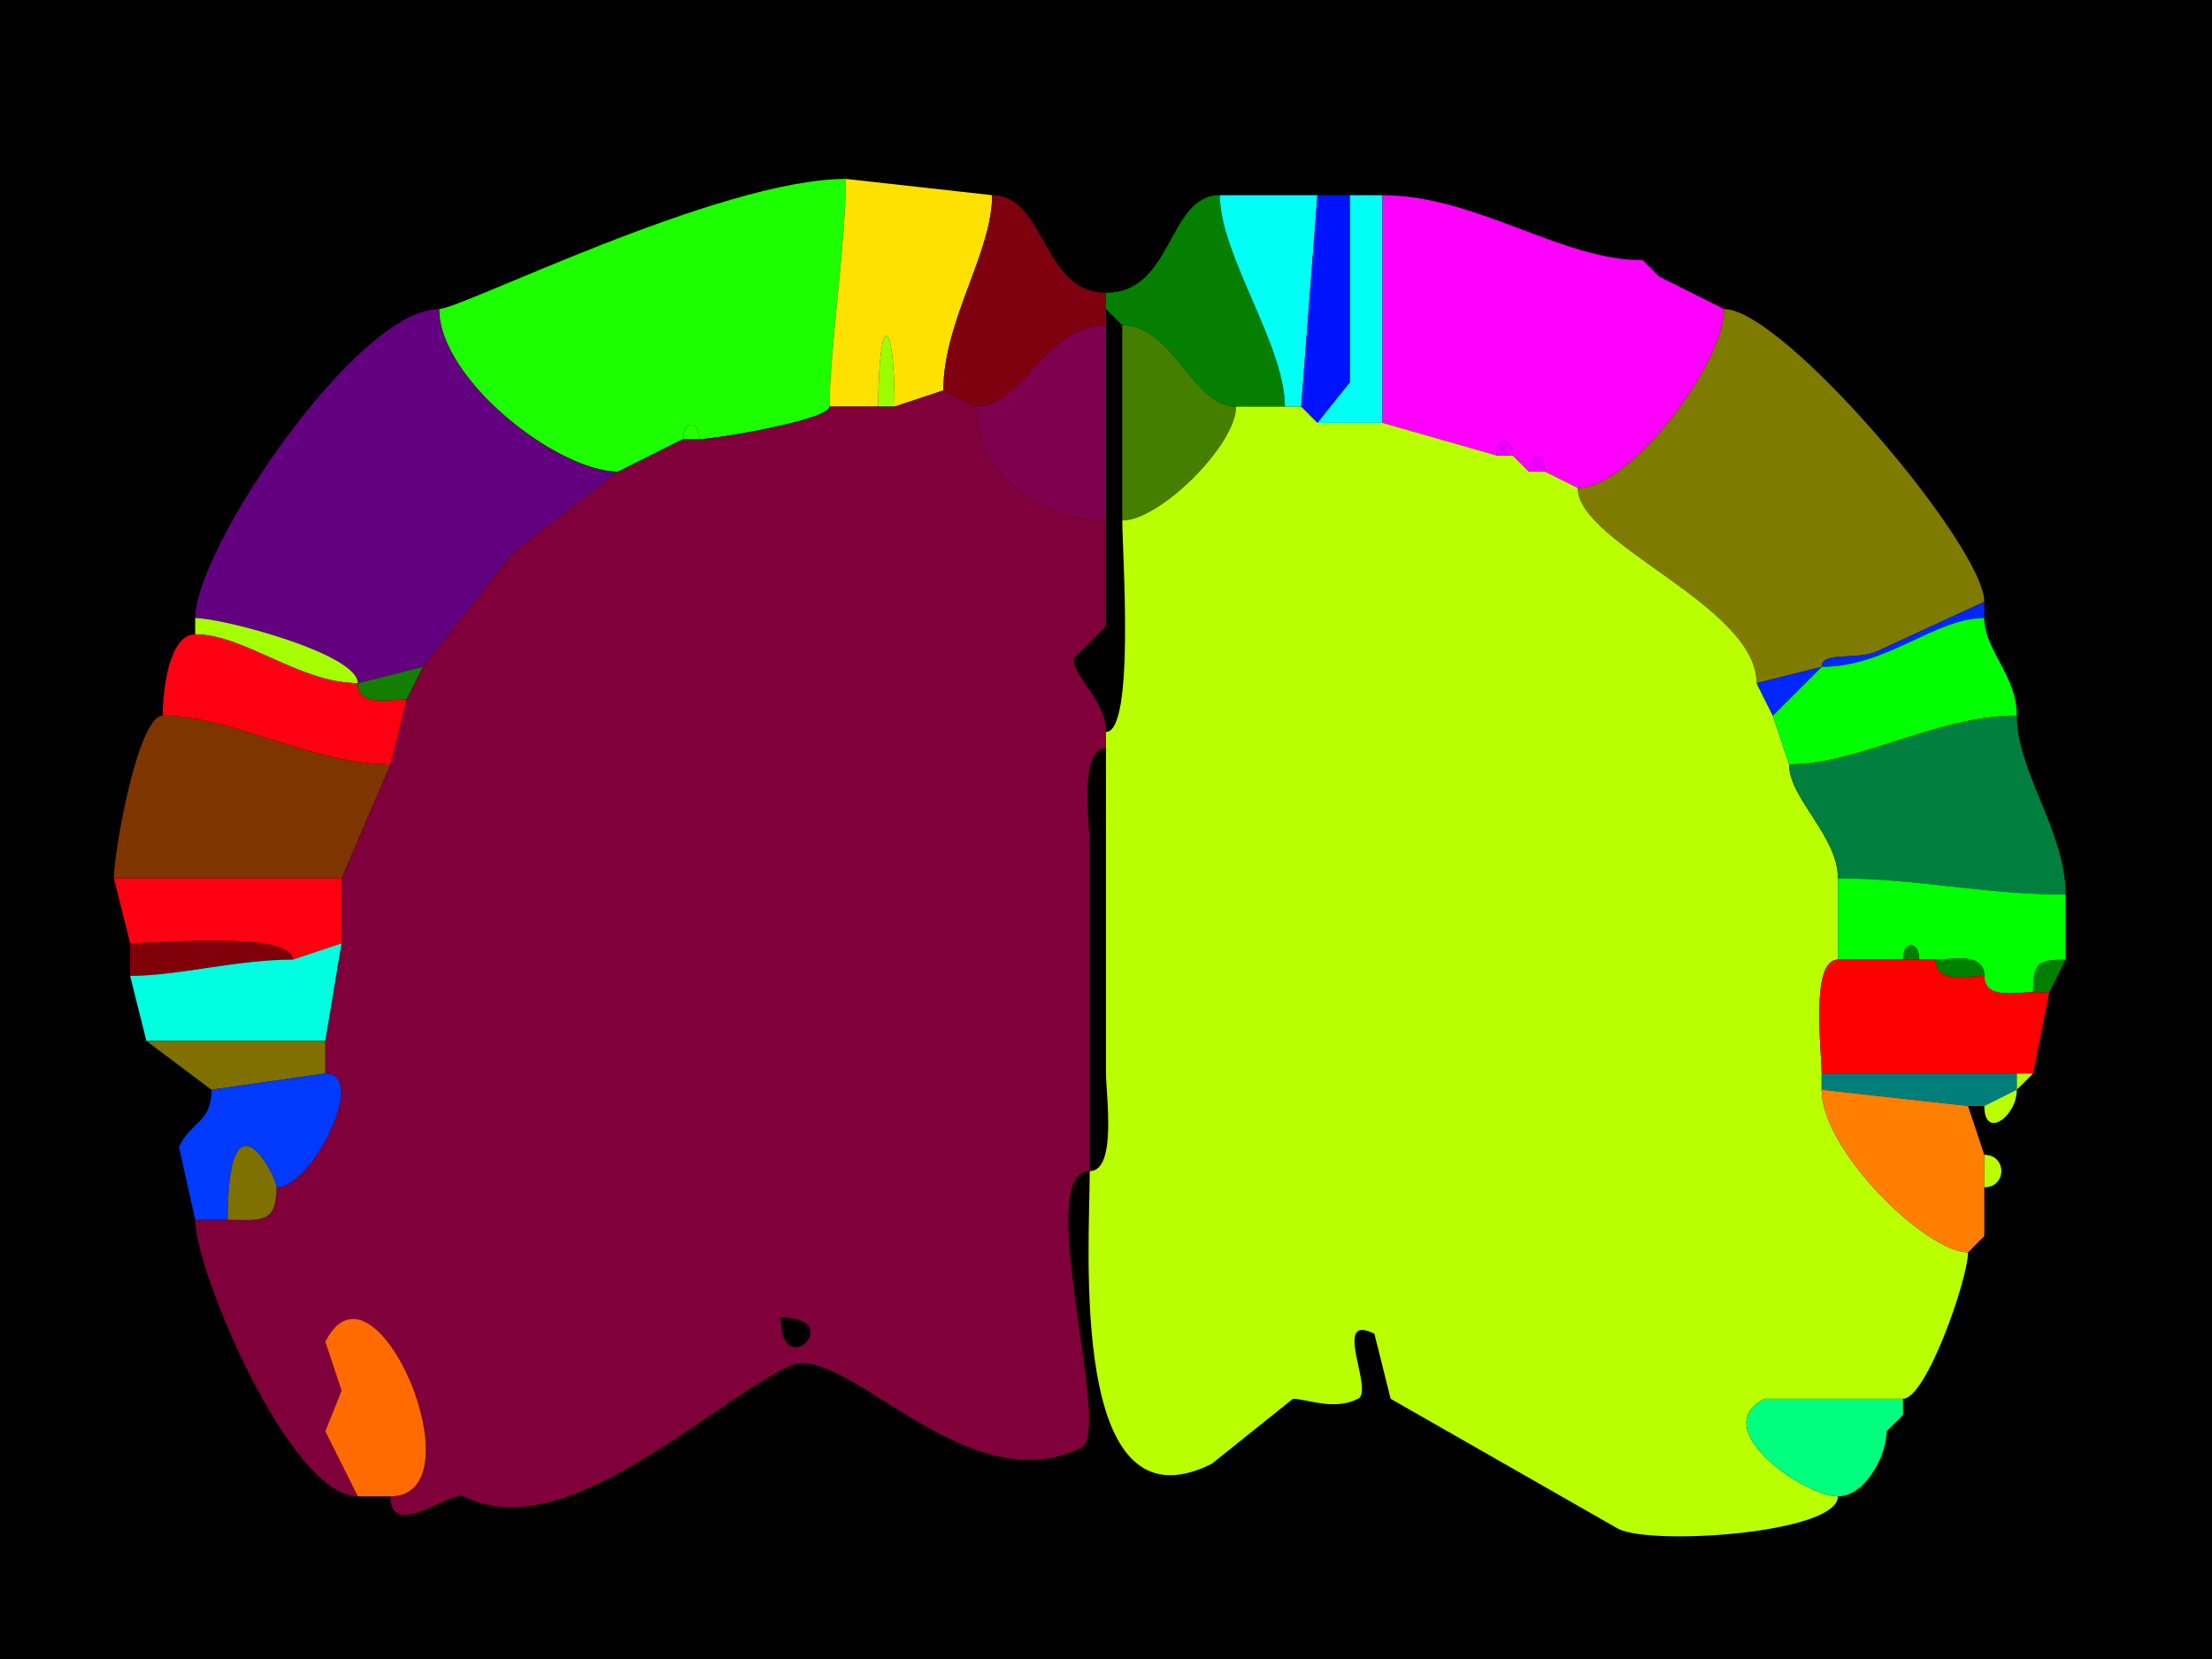<svg xmlns="http://www.w3.org/2000/svg" xmlns:xlink="http://www.w3.org/1999/xlink" height="102" width="136">
<g>
<rect width="136" height="102" fill="#000000"  stroke-width="0" /> 
<path  fill="#1DFF00" stroke-width="0" stroke="#1DFF00" d = " M40 28 L38,29 C34.28,29 27,23.328 27,19 28.334,19 44.293,11 52,11 52,14.953 51,21.632 51,25 51,25.816 43.981,27 43,27 43,25.814 42,25.814 42,27 42,27 40,28 40,28  Z"/>

<path  fill="#FFE100" stroke-width="0" stroke="#FFE100" d = " M54 25 C54,19.152 55,19.25 55,25 55,25 58,24 58,24 58,19.721 61,15.548 61,12 61,12 52,11 52,11 52,14.953 51,21.632 51,25 51,25 54,25 54,25  Z"/>

<path  fill="#7F000E" stroke-width="0" stroke="#7F000E" d = " M58 24 L60,25 C62.92,25 64.233,20 68,20 68,20 68,19 68,19 68,19 68,18 68,18 64.067,18 64.298,12 61,12 61,15.548 58,19.721 58,24  Z"/>

<path  fill="#047F00" stroke-width="0" stroke="#047F00" d = " M76 25 L79,25 C79,21.202 75,15.686 75,12 71.778,12 72.135,18 68,18 68,18 68,19 68,19 68,19 69,20 69,20 72.153,20 73.304,25 76,25  Z"/>

<path  fill="#00FFF5" stroke-width="0" stroke="#00FFF5" d = " M79 25 L80,25 C80,25 81,12 81,12 81,12 75,12 75,12 75,15.686 79,21.202 79,25  Z"/>

<path  fill="#0013FF" stroke-width="0" stroke="#0013FF" d = " M80 25 L81,26 C81,26 83,23.5 83,23.5 83,23.5 83,12 83,12 83,12 81,12 81,12 81,12 80,25 80,25  Z"/>

<path  fill="#00FFF5" stroke-width="0" stroke="#00FFF5" d = " M81 26 L85,26 C85,22.528 85,16.709 85,12 85,12 83,12 83,12 83,12 83,23.5 83,23.5 83,23.5 81,26 81,26  Z"/>

<path  fill="#FF00FF" stroke-width="0" stroke="#FF00FF" d = " M95 29 L97,30 C100.267,30 106,22.336 106,19 106,19 102,17 102,17 102,17 101,16 101,16 95.99,16 90.737,12 85,12 85,16.709 85,22.528 85,26 85,26 92,28 92,28 92,26.814 93,26.814 93,28 93,28 94,29 94,29 94,27.814 95,27.814 95,29  Z"/>

<path  fill="#7F7A00" stroke-width="0" stroke="#7F7A00" d = " M101 16 L102,17 C102,17 101,16 101,16  Z"/>

<path  fill="#62007F" stroke-width="0" stroke="#62007F" d = " M26 41 L22,42 C22,40.195 13.698,38 12,38 12,33.757 21.921,19 27,19 27,23.328 34.28,29 38,29 38,29 31.5,34 31.5,34 31.5,34 26,41 26,41  Z"/>

<path  fill="#7F7A00" stroke-width="0" stroke="#7F7A00" d = " M112 41 L108,42 C108,37.233 97,33.441 97,30 100.267,30 106,22.336 106,19 109.642,19 122,33.587 122,37 122,37 115.5,40 115.5,40 114.195,40.653 112,39.997 112,41  Z"/>

<path  fill="#9CFF00" stroke-width="0" stroke="#9CFF00" d = " M54 25 L55,25 C55,19.25 54,19.152 54,25  Z"/>

<path  fill="#7F004E" stroke-width="0" stroke="#7F004E" d = " M60 25 C60,29.143 64.134,32 68,32 68,32 68,20 68,20 64.233,20 62.92,25 60,25  Z"/>

<path  fill="#447F00" stroke-width="0" stroke="#447F00" d = " M76 25 C76,27.336 71.336,32 69,32 69,32 69,20 69,20 72.153,20 73.304,25 76,25  Z"/>

<path  fill-rule="evenodd" fill="#7F003A" stroke-width="0" stroke="#7F003A" d = " M48 81 C48,85.123 52.123,81 48,81  M22 92 L20,88 L21,85.5 L20,82.5 C23.043,76.414 29.582,92 24,92 24,94.751 27.726,91.613 28.5,92 34.657,95.079 43.076,86.712 48.5,84 51.842,82.329 59.371,92.564 66.5,89 68.425,88.037 63.456,72 67,72 67,72 67,52 67,52 67,50.679 66.316,46 68,46 68,46 68,45 68,45 68,43.057 66,41.625 66,40.5 66,40.5 68,38.5 68,38.5 68,38.5 68,32 68,32 64.134,32 60,29.143 60,25 60,25 58,24 58,24 58,24 55,25 55,25 55,25 54,25 54,25 54,25 51,25 51,25 51,25.816 43.981,27 43,27 43,27 42,27 42,27 42,27 40,28 40,28 40,28 38,29 38,29 38,29 31.5,34 31.5,34 31.5,34 26,41 26,41 26,41 25,43 25,43 25,43 24,47 24,47 24,47 21,54 21,54 21,54 21,58 21,58 21,58 20,64 20,64 20,64 20,66 20,66 22.66,66 19.196,73 17,73 17,75.293 16.003,75 14,75 14,75 12,75 12,75 12,78.123 17.808,92 22,92  Z"/>

<path  fill="#BAFF00" stroke-width="0" stroke="#BAFF00" d = " M117 86 L108.5,86 C104.889,87.805 110.927,92 113,92 113,94.277 101.585,95.043 99.5,94 99.5,94 85.5,86 85.5,86 85.5,86 84.5,82 84.5,82 81.838,80.669 84.503,85.499 83.5,86 81.979,86.76 80.355,86 79.5,86 79.5,86 74.5,90 74.5,90 65.66,94.42 67,76.668 67,72 68.684,72 68,67.321 68,66 68,66 68,46 68,46 68,46 68,45 68,45 69.787,45 69,33.908 69,32 71.336,32 76,27.336 76,25 76,25 79,25 79,25 79,25 80,25 80,25 80,25 81,26 81,26 81,26 85,26 85,26 85,26 92,28 92,28 92,28 93,28 93,28 93,28 94,29 94,29 94,29 95,29 95,29 95,29 97,30 97,30 97,33.441 108,37.233 108,42 108,42 109,44 109,44 109,44 110,47 110,47 110,49.087 113,51.393 113,54 113,54 113,59 113,59 111.286,59 112,64.594 112,66 112,66 112,67 112,67 112,70.772 118.472,77 121,77 121,78.606 118.444,86 117,86  Z"/>

<path  fill="#27FF00" stroke-width="0" stroke="#27FF00" d = " M42 27 L43,27 C43,25.814 42,25.814 42,27  Z"/>

<path  fill="#27FF00" stroke-width="0" stroke="#27FF00" d = " M42 27 L40,28 C40,28 42,27 42,27  Z"/>

<path  fill="#EB00FF" stroke-width="0" stroke="#EB00FF" d = " M92 28 L93,28 C93,26.814 92,26.814 92,28  Z"/>

<path  fill="#62007F" stroke-width="0" stroke="#62007F" d = " M40 28 L38,29 C38,29 40,28 40,28  Z"/>

<path  fill="#EB00FF" stroke-width="0" stroke="#EB00FF" d = " M94 29 L95,29 C95,27.814 94,27.814 94,29  Z"/>

<path  fill="#0027FF" stroke-width="0" stroke="#0027FF" d = " M122 38 C118.954,38 116.041,41 112,41 112,39.997 114.195,40.653 115.5,40 115.5,40 122,37 122,37 122,37 122,38 122,38  Z"/>

<path  fill="#A6FF00" stroke-width="0" stroke="#A6FF00" d = " M12 39 C15.028,39 18.394,42 22,42 22,40.195 13.698,38 12,38 12,38 12,39 12,39  Z"/>

<path  fill="#00FF00" stroke-width="0" stroke="#00FF00" d = " M124 44 C119.029,44 114.309,47 110,47 110,47 109,44 109,44 109,44 112,41 112,41 116.041,41 118.954,38 122,38 122,39.974 124,41.517 124,44  Z"/>

<path  fill="#FF0013" stroke-width="0" stroke="#FF0013" d = " M10 44 C14.219,44 19.165,47 24,47 24,47 25,43 25,43 23.952,43 22,43.473 22,42 18.394,42 15.028,39 12,39 10.362,39 10,42.576 10,44  Z"/>

<path  fill="#137F00" stroke-width="0" stroke="#137F00" d = " M22 42 C22,43.473 23.952,43 25,43 25,43 26,41 26,41 26,41 22,42 22,42  Z"/>

<path  fill="#0027FF" stroke-width="0" stroke="#0027FF" d = " M108 42 L109,44 C109,44 112,41 112,41 112,41 108,42 108,42  Z"/>

<path  fill="#7F3500" stroke-width="0" stroke="#7F3500" d = " M7 54 C12.473,54 15.789,54 21,54 21,54 24,47 24,47 19.165,47 14.219,44 10,44 8.484,44 7,52.357 7,54  Z"/>

<path  fill="#007F3F" stroke-width="0" stroke="#007F3F" d = " M113 54 C117.837,54 121.981,55 127,55 127,51.099 124,47.457 124,44 119.029,44 114.309,47 110,47 110,49.087 113,51.393 113,54  Z"/>

<path  fill="#FF0013" stroke-width="0" stroke="#FF0013" d = " M21 58 L18,59 C18,57.237 9.657,58 8,58 8,58 7,54 7,54 12.473,54 15.789,54 21,54 21,54 21,58 21,58  Z"/>

<path  fill="#00FF00" stroke-width="0" stroke="#00FF00" d = " M122 60 C122,61.473 123.952,61 125,61 125,59.253 125.253,59 127,59 127,59 127,55 127,55 121.981,55 117.837,54 113,54 113,54 113,59 113,59 113,59 117,59 117,59 117,57.814 118,57.814 118,59 118,59 119,59 119,59 120.048,59 122,58.527 122,60  Z"/>

<path  fill="#7F0009" stroke-width="0" stroke="#7F0009" d = " M18 59 C14.49,59 10.978,60 8,60 8,60 8,58 8,58 9.657,58 18,57.237 18,59  Z"/>

<path  fill="#00FFE1" stroke-width="0" stroke="#00FFE1" d = " M9 64 L20,64 C20,64 21,58 21,58 21,58 18,59 18,59 14.49,59 10.978,60 8,60 8,60 9,64 9,64  Z"/>

<path  fill="#007F00" stroke-width="0" stroke="#007F00" d = " M117 59 L118,59 C118,57.814 117,57.814 117,59  Z"/>

<path  fill="#FF0000" stroke-width="0" stroke="#FF0000" d = " M124 66 L125,66 C125,66 126,61 126,61 126,61 125,61 125,61 123.952,61 122,61.473 122,60 120.952,60 119,60.473 119,59 119,59 118,59 118,59 118,59 117,59 117,59 117,59 113,59 113,59 111.286,59 112,64.594 112,66 115.843,66 119.451,66 124,66  Z"/>

<path  fill="#007F00" stroke-width="0" stroke="#007F00" d = " M119 59 C120.048,59 122,58.527 122,60 120.952,60 119,60.473 119,59  Z"/>

<path  fill="#007F00" stroke-width="0" stroke="#007F00" d = " M125 61 L126,61 C126,61 127,59 127,59 125.253,59 125,59.253 125,61  Z"/>

<path  fill="#7F7000" stroke-width="0" stroke="#7F7000" d = " M20 66 L13,67 C13,67 9,64 9,64 9,64 20,64 20,64 20,64 20,66 20,66  Z"/>

<path  fill="#007F7A" stroke-width="0" stroke="#007F7A" d = " M121 68 L122,68 C122,68 124,67 124,67 124,67 124,66 124,66 119.451,66 115.843,66 112,66 112,66 112,67 112,67 112,67 121,68 121,68  Z"/>

<path  fill="#003AFF" stroke-width="0" stroke="#003AFF" d = " M12 75 L14,75 C14,66.607 17,72.281 17,73 19.196,73 22.66,66 20,66 20,66 13,67 13,67 13,69.028 11.809,68.881 11,70.5 11,70.5 12,75 12,75  Z"/>

<path  fill="#BAFF00" stroke-width="0" stroke="#BAFF00" d = " M125 66 L124,67 C124,67 124,66 124,66 124,66 125,66 125,66  Z"/>

<path  fill="#FF7F00" stroke-width="0" stroke="#FF7F00" d = " M122 76 L121,77 C118.472,77 112,70.772 112,67 112,67 121,68 121,68 121,68 122,71 122,71 122,71 122,73 122,73 122,73 122,76 122,76  Z"/>

<path  fill="#BAFF00" stroke-width="0" stroke="#BAFF00" d = " M124 67 L122,68 C122,70.092 124,68.652 124,67  Z"/>

<path  fill="#7F7000" stroke-width="0" stroke="#7F7000" d = " M17 73 C17,75.293 16.003,75 14,75 14,66.607 17,72.281 17,73  Z"/>

<path  fill="#BAFF00" stroke-width="0" stroke="#BAFF00" d = " M122 71 C123.399,71 123.399,73 122,73 122,73 122,71 122,71  Z"/>

<path  fill="#BAFF00" stroke-width="0" stroke="#BAFF00" d = " M122 76 L121,77 C121,77 122,76 122,76  Z"/>

<path  fill="#FF6B00" stroke-width="0" stroke="#FF6B00" d = " M22 92 L24,92 C29.582,92 23.043,76.414 20,82.5 20,82.5 21,85.5 21,85.5 21,85.5 20,88 20,88 20,88 22,92 22,92  Z"/>

<path  fill="#00FF7F" stroke-width="0" stroke="#00FF7F" d = " M116 88 C116,89.429 114.712,92 113,92 110.927,92 104.889,87.805 108.5,86 108.5,86 117,86 117,86 117,86 117,87 117,87 117,87 116,88 116,88  Z"/>

<path  fill="#BAFF00" stroke-width="0" stroke="#BAFF00" d = " M117 87 L116,88 C116,88 117,87 117,87  Z"/>

</g>
</svg>
